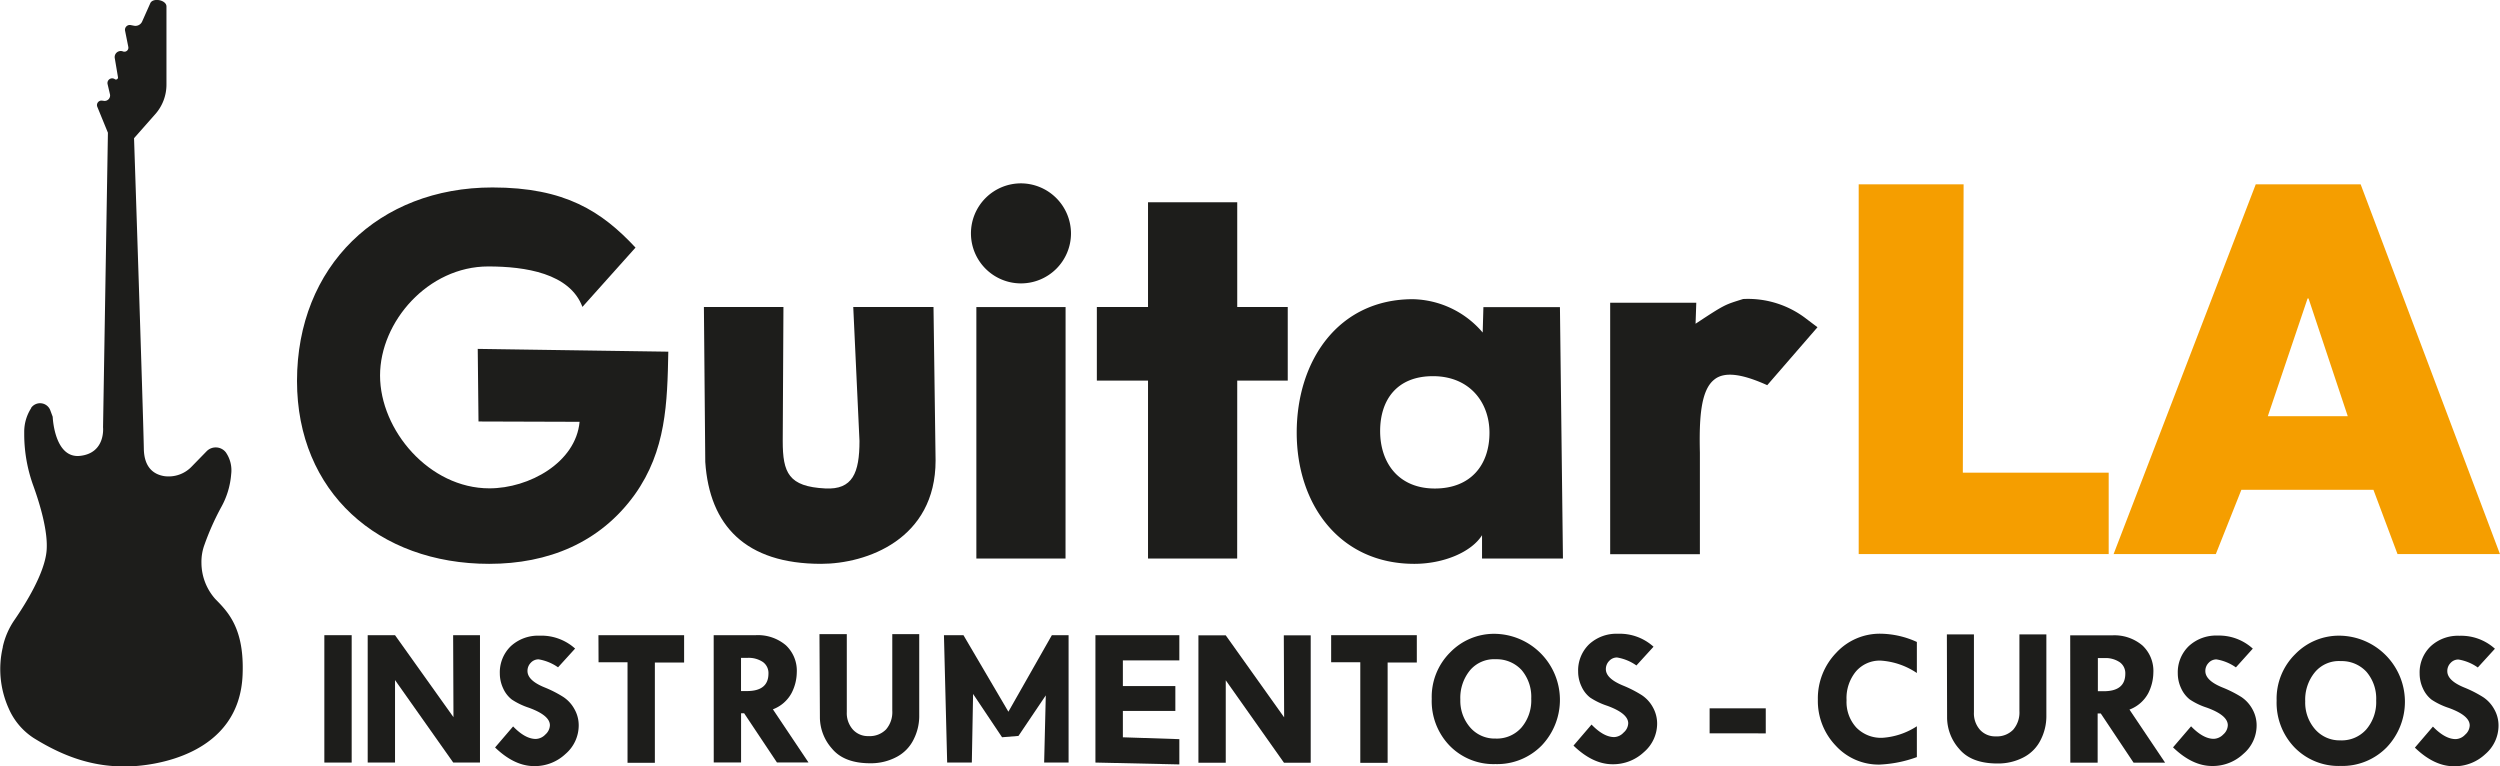 <svg xmlns="http://www.w3.org/2000/svg" viewBox="0 0 457.31 140.18"><defs><style>.cls-1{fill:#1d1d1b;}.cls-2{fill:#f59e00;}</style></defs><g id="Capa_2" data-name="Capa 2"><g id="Capa_1-2" data-name="Capa 1"><path class="cls-1" d="M143.31,56.16l-.13,24.51c0,5.83,1.07,8.34,7.79,8.68,5,.26,6.25-2.85,6.25-8.68l-1.14-24.51h14.68l.38,28.08c0,14.43-12.64,18.9-20.94,18.9-13.81,0-20.42-7-21.19-18.64l-.25-28.34Z"/><path class="cls-1" d="M195.91,42.69a9.15,9.15,0,1,1-9.15-9.15A9.19,9.19,0,0,1,195.91,42.69Zm-1,59.48H178.6v-46h16.32Z"/><path class="cls-1" d="M226.31,102.17H210V69.62h-9.36V56.16H210V37h16.32V56.16h9.24V69.62h-9.24Z"/><path class="cls-1" d="M285.9,102.17H271.1V97.9h0c-1.92,3.07-7,5.24-12.39,5.24-13.63,0-21.51-10.83-21.51-24s7.61-24.41,21.25-24.41a17.22,17.22,0,0,1,12.77,6.1l.13-4.65h14ZM252.46,78.85c0,5.83,3.38,10.51,10,10.51s10-4.36,10-10.19c0-5.65-3.7-10.36-10.34-10.36S252.46,73.2,252.46,78.85Z"/><path class="cls-1" d="M310.16,59.22h0c5.54-3.66,5.36-3.46,8.72-4.53H319a17.45,17.45,0,0,1,11.46,3.66l2,1.51-9.19,10.6c-4.63-2.09-7.86-2.55-9.72-1-2.49,2-2.74,7.23-2.6,13.35v18.57H294.54v-46h15.75Z"/><path class="cls-2" d="M359.05,86.46h26.68v14.89H340V33.72h19.19Z"/><path class="cls-2" d="M410,89.6l-4.67,11.75H386.63l26-67.63h19.19l25.48,67.63H438.56l-4.4-11.75Zm12.29-35h-.18l-7.27,21.53h14.62Z"/><path class="cls-1" d="M122.25,64.33c-.18,9.42-.4,18.08-6.13,26.13-6.34,8.82-15.85,12.68-26.64,12.68-20.29,0-35.15-13.15-35.15-33.45,0-21,14.94-35.4,35.75-35.4,13.28,0,20,4.38,26.17,11l-9.71,10.85c-2.31-6.16-10.46-7.4-17.23-7.4-11,0-19.79,10.1-19.79,19.95,0,10,9,20.64,20,20.64,7.28,0,15.81-4.72,16.5-12.17L87.53,77.1l-.14-13.28Z"/><path class="cls-1" d="M59.33,116.19h5v23.3h-5Z"/><path class="cls-1" d="M82.89,116.19H87.8v23.3H82.91L72.26,124.4v15.09h-5v-23.3h5l10.69,15Z"/><path class="cls-1" d="M105.2,118.64l-3.12,3.43a8.63,8.63,0,0,0-3.55-1.46,1.92,1.92,0,0,0-1.44.63,2.1,2.1,0,0,0-.6,1.5q0,1.73,3.12,3a21.08,21.08,0,0,1,3.46,1.77,6.25,6.25,0,0,1,2,2.19,6,6,0,0,1,.79,3,6.88,6.88,0,0,1-2.42,5.22,8.19,8.19,0,0,1-5.72,2.22c-2.42,0-4.8-1.14-7.16-3.41l3.3-3.85q2.22,2.3,4.16,2.29a2.51,2.51,0,0,0,1.74-.81,2.36,2.36,0,0,0,.83-1.69q0-1.81-3.85-3.21a12.94,12.94,0,0,1-3.12-1.5,5.37,5.37,0,0,1-1.56-2,6.42,6.42,0,0,1-.63-2.75,6.66,6.66,0,0,1,2-5,7.37,7.37,0,0,1,5.28-1.93A9.21,9.21,0,0,1,105.2,118.64Z"/><path class="cls-1" d="M109.47,116.19h15.67v5h-5.35v18.35h-5V121.14h-5.3Z"/><path class="cls-1" d="M130.55,116.19h7.67a7.91,7.91,0,0,1,5.53,1.84,6.39,6.39,0,0,1,2,5,8.46,8.46,0,0,1-.94,3.72,6.44,6.44,0,0,1-3.43,3l6.51,9.72h-5.77l-6-9h-.56v9h-5Zm5,4.15v6.07h1.09q3.93,0,3.93-3.21a2.49,2.49,0,0,0-1-2.09,4.65,4.65,0,0,0-2.84-.77Z"/><path class="cls-1" d="M149.9,116h5v14.25a4.52,4.52,0,0,0,1.1,3.19,3.69,3.69,0,0,0,2.89,1.21,4.16,4.16,0,0,0,3.19-1.22,4.82,4.82,0,0,0,1.14-3.43V116h4.93v15.08a9.46,9.46,0,0,1-1,4.13,7.16,7.16,0,0,1-3.17,3.27,10,10,0,0,1-4.78,1.14q-4.78,0-7-2.67a8.69,8.69,0,0,1-2.22-5.62Z"/><path class="cls-1" d="M172.67,116.19h3.57l8.22,14,7.95-14h3.06v23.3H191l.3-12.29-5,7.42-3,.24-5.3-7.92-.23,12.55h-4.51Z"/><path class="cls-1" d="M200.38,116.19h15.35v4.61H205.4v4.7H215v4.55H205.4v4.82l10.33.34v4.62l-15.35-.34Z"/><path class="cls-1" d="M234.84,116.22h4.92v23.3h-4.89l-10.65-15.08v15.08h-5v-23.3h5l10.68,15Z"/><path class="cls-1" d="M243.5,116.19h15.67v5h-5.34v18.35h-5V121.14H243.5Z"/><path class="cls-1" d="M261.9,127.83a11.47,11.47,0,0,1,3.41-8.53,11.17,11.17,0,0,1,8.1-3.36A12.09,12.09,0,0,1,282,136.38a11.39,11.39,0,0,1-8.45,3.39,11.2,11.2,0,0,1-8.38-3.37A11.73,11.73,0,0,1,261.9,127.83Zm11.74-7.24a5.79,5.79,0,0,0-4.72,2,7.94,7.94,0,0,0-1.79,5.36,7.43,7.43,0,0,0,1.83,5.15,5.92,5.92,0,0,0,4.61,2,6,6,0,0,0,4.73-2,7.66,7.66,0,0,0,1.8-5.31,7.56,7.56,0,0,0-1.76-5.22A6.2,6.2,0,0,0,273.64,120.59Z"/><path class="cls-1" d="M302.47,118.3l-3.13,3.43a8.56,8.56,0,0,0-3.54-1.46,1.92,1.92,0,0,0-1.44.63,2.11,2.11,0,0,0-.61,1.5c0,1.15,1.05,2.14,3.13,3a21.5,21.5,0,0,1,3.46,1.77,6.25,6.25,0,0,1,2,2.19,6.11,6.11,0,0,1,.79,3,6.88,6.88,0,0,1-2.42,5.22,8.22,8.22,0,0,1-5.73,2.22q-3.62,0-7.15-3.41l3.3-3.85q2.22,2.3,4.16,2.29A2.47,2.47,0,0,0,297,134a2.33,2.33,0,0,0,.84-1.69c0-1.21-1.29-2.28-3.85-3.21a12.94,12.94,0,0,1-3.12-1.5,5.33,5.33,0,0,1-1.56-2,6.34,6.34,0,0,1-.63-2.74,6.66,6.66,0,0,1,2-5,7.35,7.35,0,0,1,5.28-1.93A9.21,9.21,0,0,1,302.47,118.3Z"/><path class="cls-1" d="M312.73,129.57H323v4.58H312.73Z"/><path class="cls-1" d="M350.64,117.43v5.68a13.36,13.36,0,0,0-6.62-2.27,5.74,5.74,0,0,0-4.54,2,7.68,7.68,0,0,0-1.7,5.25,6.92,6.92,0,0,0,1.79,5,6.3,6.3,0,0,0,4.79,1.87,13.11,13.11,0,0,0,6.28-2.11v5.64a22.51,22.51,0,0,1-6.83,1.37,10.63,10.63,0,0,1-8-3.45,11.82,11.82,0,0,1-3.28-8.42,12,12,0,0,1,3.35-8.57,10.84,10.84,0,0,1,8.13-3.5A16.43,16.43,0,0,1,350.64,117.43Z"/><path class="cls-1" d="M356.13,116.05h4.95V130.3a4.52,4.52,0,0,0,1.1,3.19,3.73,3.73,0,0,0,2.89,1.21,4.14,4.14,0,0,0,3.19-1.22,4.82,4.82,0,0,0,1.14-3.43v-14h4.93v15.08a9.49,9.49,0,0,1-1,4.13,7.14,7.14,0,0,1-3.16,3.27,10,10,0,0,1-4.79,1.13q-4.78,0-7-2.67a8.7,8.7,0,0,1-2.21-5.61Z"/><path class="cls-1" d="M378.69,116.22h7.68a7.93,7.93,0,0,1,5.53,1.85,6.37,6.37,0,0,1,2,5,8.59,8.59,0,0,1-.93,3.73,6.47,6.47,0,0,1-3.44,3l6.52,9.71h-5.77l-6-9h-.57v9h-5Zm5.06,4.16v6.06h1.08q3.94,0,3.94-3.21a2.47,2.47,0,0,0-1-2.08,4.61,4.61,0,0,0-2.84-.77Z"/><path class="cls-1" d="M412.09,118.65,409,122.08a8.58,8.58,0,0,0-3.55-1.46,1.93,1.93,0,0,0-1.44.63,2.1,2.1,0,0,0-.6,1.5q0,1.73,3.12,3A21.9,21.9,0,0,1,410,127.5a6.33,6.33,0,0,1,2,2.19,6.07,6.07,0,0,1,.79,3,6.83,6.83,0,0,1-2.42,5.21,8.18,8.18,0,0,1-5.72,2.22c-2.41,0-4.8-1.14-7.15-3.41l3.3-3.85q2.22,2.29,4.15,2.29a2.54,2.54,0,0,0,1.74-.8,2.34,2.34,0,0,0,.83-1.69q0-1.83-3.85-3.22a12.4,12.4,0,0,1-3.12-1.5,5.45,5.45,0,0,1-1.55-2,6.38,6.38,0,0,1-.63-2.74,6.65,6.65,0,0,1,2-5,7.34,7.34,0,0,1,5.29-1.94A9.19,9.19,0,0,1,412.09,118.65Z"/><path class="cls-1" d="M416.45,128.17a11.45,11.45,0,0,1,3.42-8.53,11.14,11.14,0,0,1,8.1-3.36,12.09,12.09,0,0,1,8.6,20.44,11.37,11.37,0,0,1-8.44,3.39,11.26,11.26,0,0,1-8.39-3.37A11.79,11.79,0,0,1,416.45,128.17Zm11.75-7.24a5.73,5.73,0,0,0-4.72,2,7.88,7.88,0,0,0-1.8,5.36,7.4,7.4,0,0,0,1.83,5.14,5.94,5.94,0,0,0,4.62,2,6,6,0,0,0,4.72-2,7.67,7.67,0,0,0,1.81-5.31,7.5,7.5,0,0,0-1.77-5.22A6.15,6.15,0,0,0,428.2,120.93Z"/><path class="cls-1" d="M456.38,118.67l-3.13,3.43a8.56,8.56,0,0,0-3.54-1.46,1.92,1.92,0,0,0-1.44.63,2.1,2.1,0,0,0-.6,1.5q0,1.73,3.12,3a21.5,21.5,0,0,1,3.46,1.77,6.25,6.25,0,0,1,2,2.19,6,6,0,0,1,.79,3,6.88,6.88,0,0,1-2.42,5.22,8.22,8.22,0,0,1-5.73,2.22q-3.62,0-7.15-3.41l3.3-3.85q2.22,2.29,4.16,2.29a2.47,2.47,0,0,0,1.73-.81,2.33,2.33,0,0,0,.84-1.69q0-1.82-3.85-3.21a12.94,12.94,0,0,1-3.12-1.5,5.37,5.37,0,0,1-1.56-2,6.42,6.42,0,0,1-.63-2.75,6.62,6.62,0,0,1,2-5,7.31,7.31,0,0,1,5.28-1.94A9.21,9.21,0,0,1,456.38,118.67Z"/><path class="cls-1" d="M28.45,20.83a8.16,8.16,0,0,0,2-5.39V1.19C30.46,0,28-.48,27.5.57L26,3.94a1.34,1.34,0,0,1-1.46.77l-.67-.13a.88.88,0,0,0-1,1l.6,3a.73.73,0,0,1-1,.82h0A1.11,1.11,0,0,0,21,10.67l.58,3.44a.37.37,0,0,1-.58.37h0a.86.86,0,0,0-1.32.91l.44,1.88a1,1,0,0,1-1.23,1.16l-.09,0a.83.83,0,0,0-1,1.11l1.94,4.74-.89,53.88s.51,4.72-4.21,5.23-5-7.15-5-7.15L9.18,75a2,2,0,0,0-3.48-.4l0,.06a8,8,0,0,0-1.27,4.31v.51a27.72,27.72,0,0,0,1.66,9.36c1.26,3.49,2.73,8.46,2.43,11.92-.36,4.11-3.84,9.69-5.89,12.67a13.94,13.94,0,0,0-2.12,4.89l0,.08a17.54,17.54,0,0,0,1.09,11.21,12.25,12.25,0,0,0,4.51,5.36c6.13,3.83,11.36,5.24,16.73,5.24s21-2.11,21.54-16.85c.33-8.43-2.68-11.43-5-13.79a10,10,0,0,1-2.53-6.62,9,9,0,0,1,.55-3.3h0a48.12,48.12,0,0,1,3-6.76,14.74,14.74,0,0,0,1.89-6.17,5.75,5.75,0,0,0-1-4,2.34,2.34,0,0,0-3.51-.16L35.1,85.31A5.82,5.82,0,0,1,30,87.09c-1.81-.31-3.63-1.49-3.69-5-.13-7-1.79-56.81-1.79-56.81Z"/></g></g></svg>